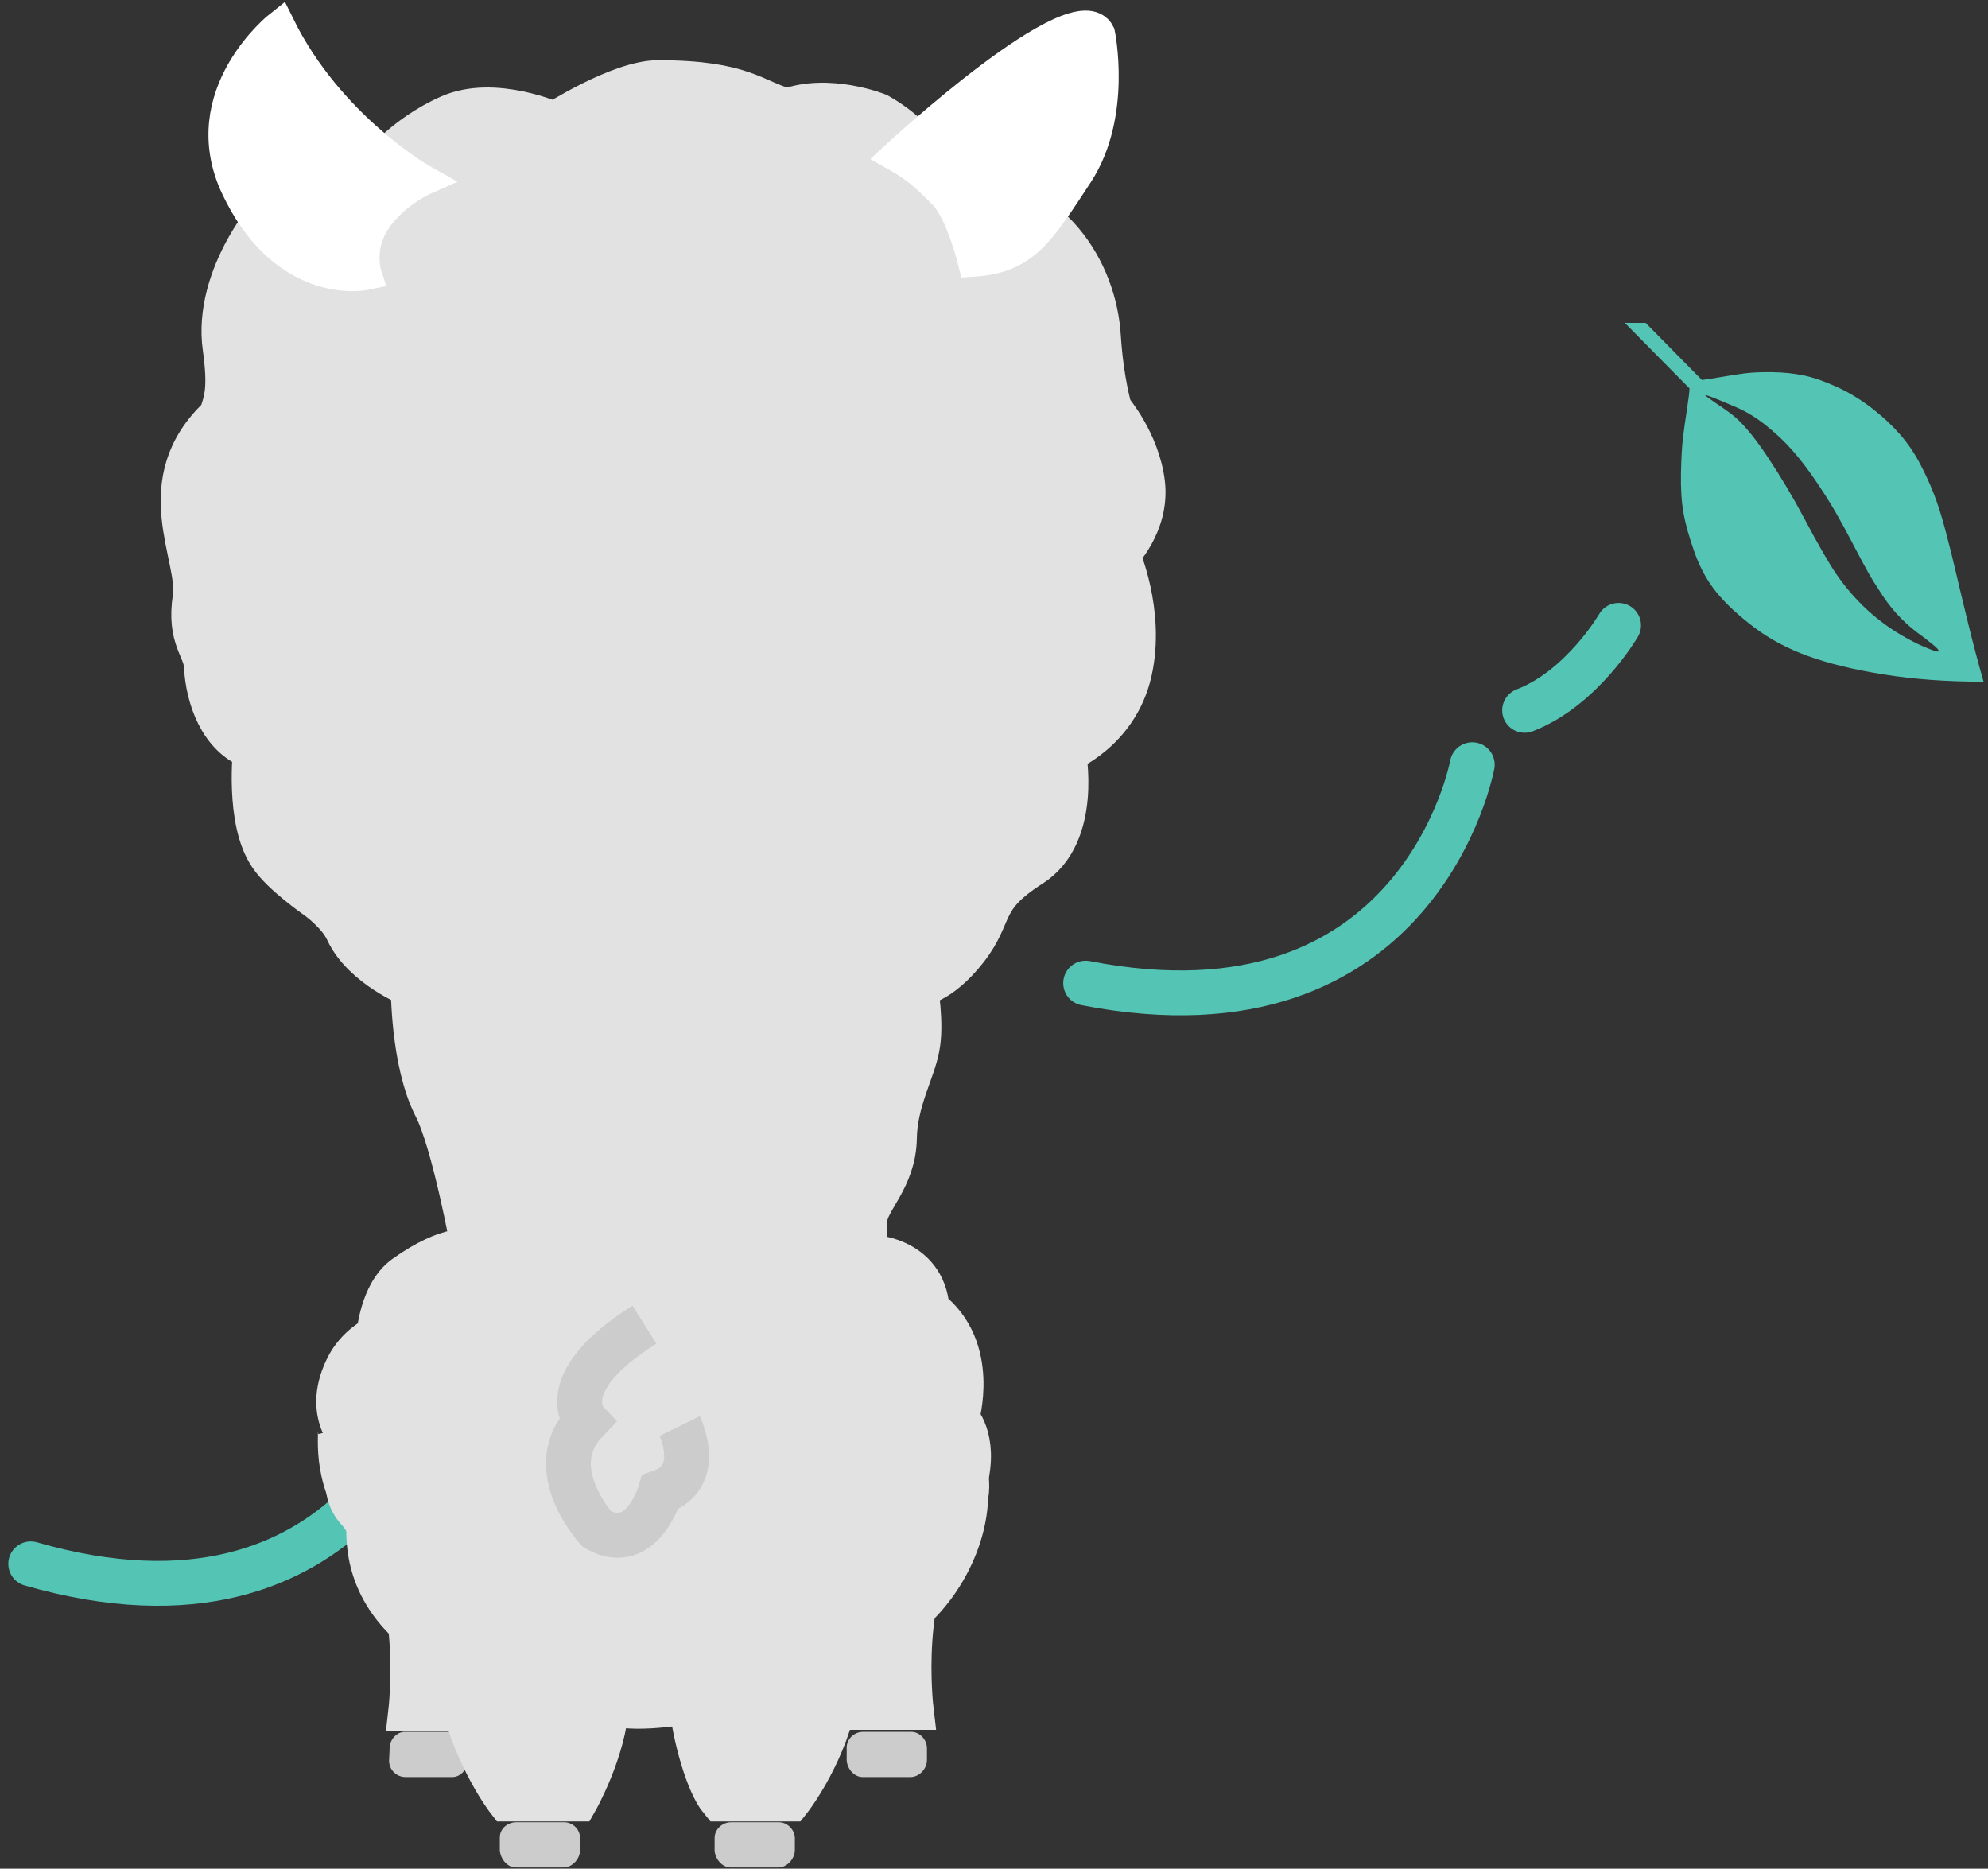 <?xml version="1.0" encoding="UTF-8"?>
<svg width="133px" height="125px" viewBox="0 0 133 125" version="1.1" xmlns="http://www.w3.org/2000/svg" xmlns:xlink="http://www.w3.org/1999/xlink">
    <rect x="0" y="0" width="133" height="125" fill="#333333" stroke="none"/>
    <!-- Generator: Sketch 42 (36781) - http://www.bohemiancoding.com/sketch -->
    <title>launch/img_sheep01</title>
    <desc>Created with Sketch.</desc>
    <defs></defs>
    <g id="launch-頁面" stroke="none" stroke-width="1" fill="none" fill-rule="evenodd">
        <g id="Launch" transform="translate(-1269, -168)">
            <g id="img_sheep01" transform="translate(1271, 169)">
                <path d="M25.946,89.268 C25.946,89.268 23.791,108.447 1.163,105.646" id="Path-2" stroke="#54C4B5" stroke-width="3" stroke-linecap="round" transform="translate(13.555, 97.596) rotate(9) translate(-13.555, -97.596) "></path>
                <g id="Group-3" stroke-width="1" fill-rule="evenodd" transform="translate(10, 0.631)">
                    <path d="M37.423,106.186 C37.649,106.224 41.09,106.904 42.527,106.224 C42.678,109.4 43.85,112.727 43.85,112.727 L49.106,112.727 C49.106,112.727 48.085,104.144 51.564,100.703 C54.513,97.602 51.375,94.313 51.488,93.859" id="Shape" stroke="#E2E2E2" stroke-width="2.702" fill="#E2E2E2" fill-rule="nonzero"></path>
                    <path d="M14.028,116.141 C14.028,116.746 14.52,117.238 15.125,117.238 L18.263,117.238 C18.868,117.238 19.322,116.633 19.322,116.028 L19.322,115.271 C19.322,114.666 18.83,114.213 18.225,114.213 L15.087,114.213 C14.52,114.213 14.028,114.78 14.066,115.385 L14.028,116.141 Z" id="Shape" fill="#CCCCCC" fill-rule="nonzero"></path>
                    <path d="M50.014,116.103 C50.014,116.708 49.484,117.238 48.917,117.238 L45.703,117.238 C45.098,117.238 44.607,116.595 44.645,115.99 L44.645,115.271 C44.645,114.666 45.174,114.213 45.741,114.213 L48.955,114.213 C49.56,114.213 50.052,114.78 50.014,115.385 L50.014,116.103 Z" id="Shape" fill="#CCCCCC" fill-rule="nonzero"></path>
                    <path d="M26.657,106.299 C26.43,106.337 23.065,107.018 21.704,106.337 C21.553,109.513 20.418,112.841 20.418,112.841 L15.314,112.841 C15.314,112.841 16.297,104.257 12.932,100.816 C10.058,97.716 10.701,94.426 10.587,93.973" id="Shape" stroke="#E2E2E2" stroke-width="2.666" fill="#E2E2E2" fill-rule="nonzero"></path>
                    <path d="M2.685,26.214 C3.063,25.08 3.327,24.362 2.949,21.601 C2.307,17.064 5.936,11.959 8.545,10.447 C11.154,8.934 13.196,9.804 13.196,9.804 C13.196,9.804 14.973,7.46 18.074,6.099 C21.061,4.775 25.107,6.59 25.107,6.59 C25.107,6.59 29.455,3.792 32.026,3.792 C37.774,3.792 38.454,5.115 40.685,5.683 C43.445,4.662 46.735,5.985 46.735,5.985 C49.987,7.8 50.932,10.56 52.256,11.052 C58.305,11.619 61.33,16.459 61.595,20.921 C61.784,23.87 62.351,25.761 62.351,25.761 C62.351,25.761 64.204,27.916 64.544,30.676 C64.885,33.436 62.843,35.44 62.843,35.44 C62.843,35.44 64.582,39.297 63.675,43.305 C62.767,47.313 59.251,48.674 59.251,48.674 C59.251,48.674 60.347,54.195 56.982,56.312 C53.541,58.505 54.562,59.488 52.709,61.871 C50.857,64.253 49.344,64.328 49.344,64.328 C49.344,64.328 49.798,66.899 49.457,68.488 C49.155,70.076 47.983,72.042 47.945,74.5 C47.907,77.222 46.054,78.659 45.979,79.907 C45.828,82.024 46.054,82.327 46.054,82.327 C46.054,82.327 49.873,82.327 50.138,85.957 C53.541,88.566 52.104,93.254 52.104,93.254 C52.104,93.254 53.428,94.54 52.671,97.489 C53.087,101.157 50.592,105.543 47.491,107.207 C46.319,108.228 45.034,110.269 43.899,112.349 C43.03,116.092 40.874,118.815 40.874,118.815 L36.186,118.815 C35.24,117.68 34.371,114.466 34.144,112.273 C33.917,112.311 30.211,112.992 28.699,112.311 C28.51,115.487 26.619,118.815 26.619,118.815 L21.931,118.815 C21.931,118.815 19.813,116.092 18.792,111.895 C17.734,109.929 16.448,108.038 15.125,106.791 C11.986,103.69 12.667,100.401 12.553,99.947 C9.944,98.434 11.797,94.918 11.797,94.918 C11.797,94.918 9.529,93.179 11.117,89.889 C11.835,88.376 13.234,87.734 13.234,87.734 C13.234,87.734 13.423,84.898 15.049,83.726 C18.112,81.533 19.586,81.986 19.586,81.986 C19.586,81.986 18.301,74.84 17.053,72.42 C15.503,69.395 15.541,64.366 15.541,64.366 C15.541,64.366 12.289,63.081 11.154,60.661 C10.625,59.488 9.188,58.468 9.188,58.468 C9.188,58.468 6.882,56.879 6.05,55.632 C4.424,53.287 4.991,48.485 4.991,48.485 C2.685,47.691 1.815,45.007 1.702,42.965 C1.664,41.717 0.529,41.112 0.945,38.352 C1.361,35.554 -2.042,30.638 2.685,26.214 Z" id="Shape" stroke="#E2E2E2" stroke-width="2.788" fill="#E2E2E2" fill-rule="nonzero"></path>
                    <path d="M47.907,8.811 C47.907,8.811 60.083,-2.457 61.595,0.605 C61.595,0.605 62.729,6.012 60.158,9.983 C57.549,13.953 56.566,15.654 53.087,15.881 C53.087,15.881 52.268,12.529 51.112,11.373 C49.956,10.216 49.378,9.638 47.907,8.811 Z" id="Shape" stroke="#FFFFFF" stroke-width="2" fill="#FFFFFF" fill-rule="nonzero"></path>
                    <path d="M16.372,10.422 C16.372,10.422 10.077,6.898 6.711,0.048 C6.711,0.048 0.811,4.681 3.781,10.937 C6.751,17.193 11.436,16.997 12.545,16.76 C12.545,16.76 11.94,14.944 13.15,13.128 C14.361,11.312 16.372,10.422 16.372,10.422 Z" id="Shape" stroke="#FFFFFF" stroke-width="2" fill="#FFFFFF" fill-rule="nonzero"></path>
                    <path d="M33.469,93.759 C33.469,93.759 35.134,97.17 32.17,98.185 C32.17,98.185 30.951,102.368 27.946,100.662 C27.946,100.662 24.17,96.601 27.215,93.434 C27.215,93.434 24.86,90.916 31.114,86.977" id="Shape" stroke="#CCCCCC" stroke-width="3" fill="#E2E2E2" fill-rule="nonzero"></path>
                    <path d="M26.808,122.115 C26.808,122.72 26.279,123.287 25.712,123.287 L22.498,123.287 C21.893,123.287 21.401,122.607 21.439,122.002 L21.439,121.283 C21.439,120.678 21.969,120.262 22.536,120.262 L25.75,120.262 C26.355,120.262 26.846,120.792 26.808,121.397 L26.808,122.115 Z" id="Shape" fill="#CCCCCC" fill-rule="nonzero"></path>
                    <path d="M41.177,122.115 C41.177,122.72 40.647,123.287 40.08,123.287 L36.866,123.287 C36.261,123.287 35.77,122.607 35.808,122.04 L35.808,121.321 C35.808,120.716 36.337,120.262 36.904,120.262 L40.118,120.262 C40.723,120.262 41.215,120.83 41.177,121.397 L41.177,122.115 Z" id="Shape" fill="#CCCCCC" fill-rule="nonzero"></path>
                </g>
                <path d="M95.946,49.268 C95.946,49.268 93.791,68.447 71.163,65.646" id="Path-2" stroke="#54C4B5" stroke-width="3" stroke-linecap="round" transform="translate(83.555, 57.596) rotate(4) translate(-83.555, -57.596) "></path>
                <path d="M118.704,31.528 C117.776,29.778 117.061,28.537 116.561,27.805 C115.32,26.002 113.771,24.582 111.914,23.546 C111.61,23.377 111.298,23.216 110.977,23.064 C110.182,22.707 109.762,22.564 109.718,22.635 C109.673,22.707 109.825,22.877 110.173,23.144 L110.695,23.56 C111.249,23.944 111.751,24.361 112.202,24.812 C112.653,25.263 113.075,25.783 113.468,26.372 C113.86,26.961 114.175,27.466 114.412,27.885 C114.648,28.305 114.963,28.89 115.356,29.64 C115.436,29.792 115.494,29.903 115.53,29.975 C115.923,30.725 116.298,31.408 116.655,32.024 C117.012,32.64 117.45,33.327 117.968,34.086 C118.485,34.845 119.001,35.515 119.514,36.095 C120.028,36.676 120.613,37.227 121.269,37.749 C121.925,38.272 122.588,38.676 123.258,38.961 C124.624,39.551 125.311,39.819 125.32,39.765 C125.329,39.738 125.11,39.573 124.664,39.269 C124.191,38.948 123.829,38.694 123.579,38.506 C122.892,37.988 122.093,37.046 121.182,35.68 C120.271,34.314 119.445,32.93 118.704,31.528 Z M114.057,38.801 C113.378,38.265 112.787,37.707 112.282,37.127 C111.778,36.546 111.34,35.906 110.97,35.205 C110.599,34.504 110.282,33.814 110.019,33.135 C109.756,32.457 109.494,31.627 109.235,30.644 C108.977,29.662 108.744,28.729 108.539,27.845 C108.334,26.961 108.064,25.836 107.729,24.47 C107.394,23.104 107.052,21.814 106.704,20.6 C109.142,20.6 111.363,20.76 113.367,21.082 C115.372,21.403 117.064,21.814 118.443,22.314 C119.823,22.814 121.032,23.459 122.073,24.249 C123.113,25.039 123.941,25.81 124.557,26.56 C125.173,27.31 125.664,28.196 126.03,29.218 C126.396,30.24 126.646,31.131 126.78,31.89 C126.914,32.649 126.97,33.535 126.948,34.548 C126.925,35.562 126.883,36.334 126.82,36.865 C126.758,37.397 126.668,38.037 126.552,38.787 C126.436,39.537 126.378,40.015 126.378,40.22 L130.704,44.6 L129.311,44.6 L125.548,40.783 C125.352,40.801 124.943,40.863 124.323,40.97 C123.702,41.077 123.16,41.162 122.695,41.225 C122.231,41.287 121.615,41.314 120.847,41.305 C120.079,41.296 119.363,41.22 118.698,41.077 C118.032,40.935 117.285,40.671 116.454,40.287 C115.624,39.903 114.825,39.408 114.057,38.801 Z" id="envira---fontawesome" fill="#54C4B5" fill-rule="evenodd" transform="translate(118.704, 32.6) scale(-1, -1) translate(-118.704, -32.6) "></path>
                <path d="M105.801,40.375 C105.801,40.375 104.053,44.908 100.483,46.972" id="Path-2" stroke="#54C4B5" stroke-width="3" stroke-linecap="round" transform="translate(103.142, 43.674) rotate(9) translate(-103.142, -43.674) "></path>
            </g>
        </g>
    </g>
</svg>